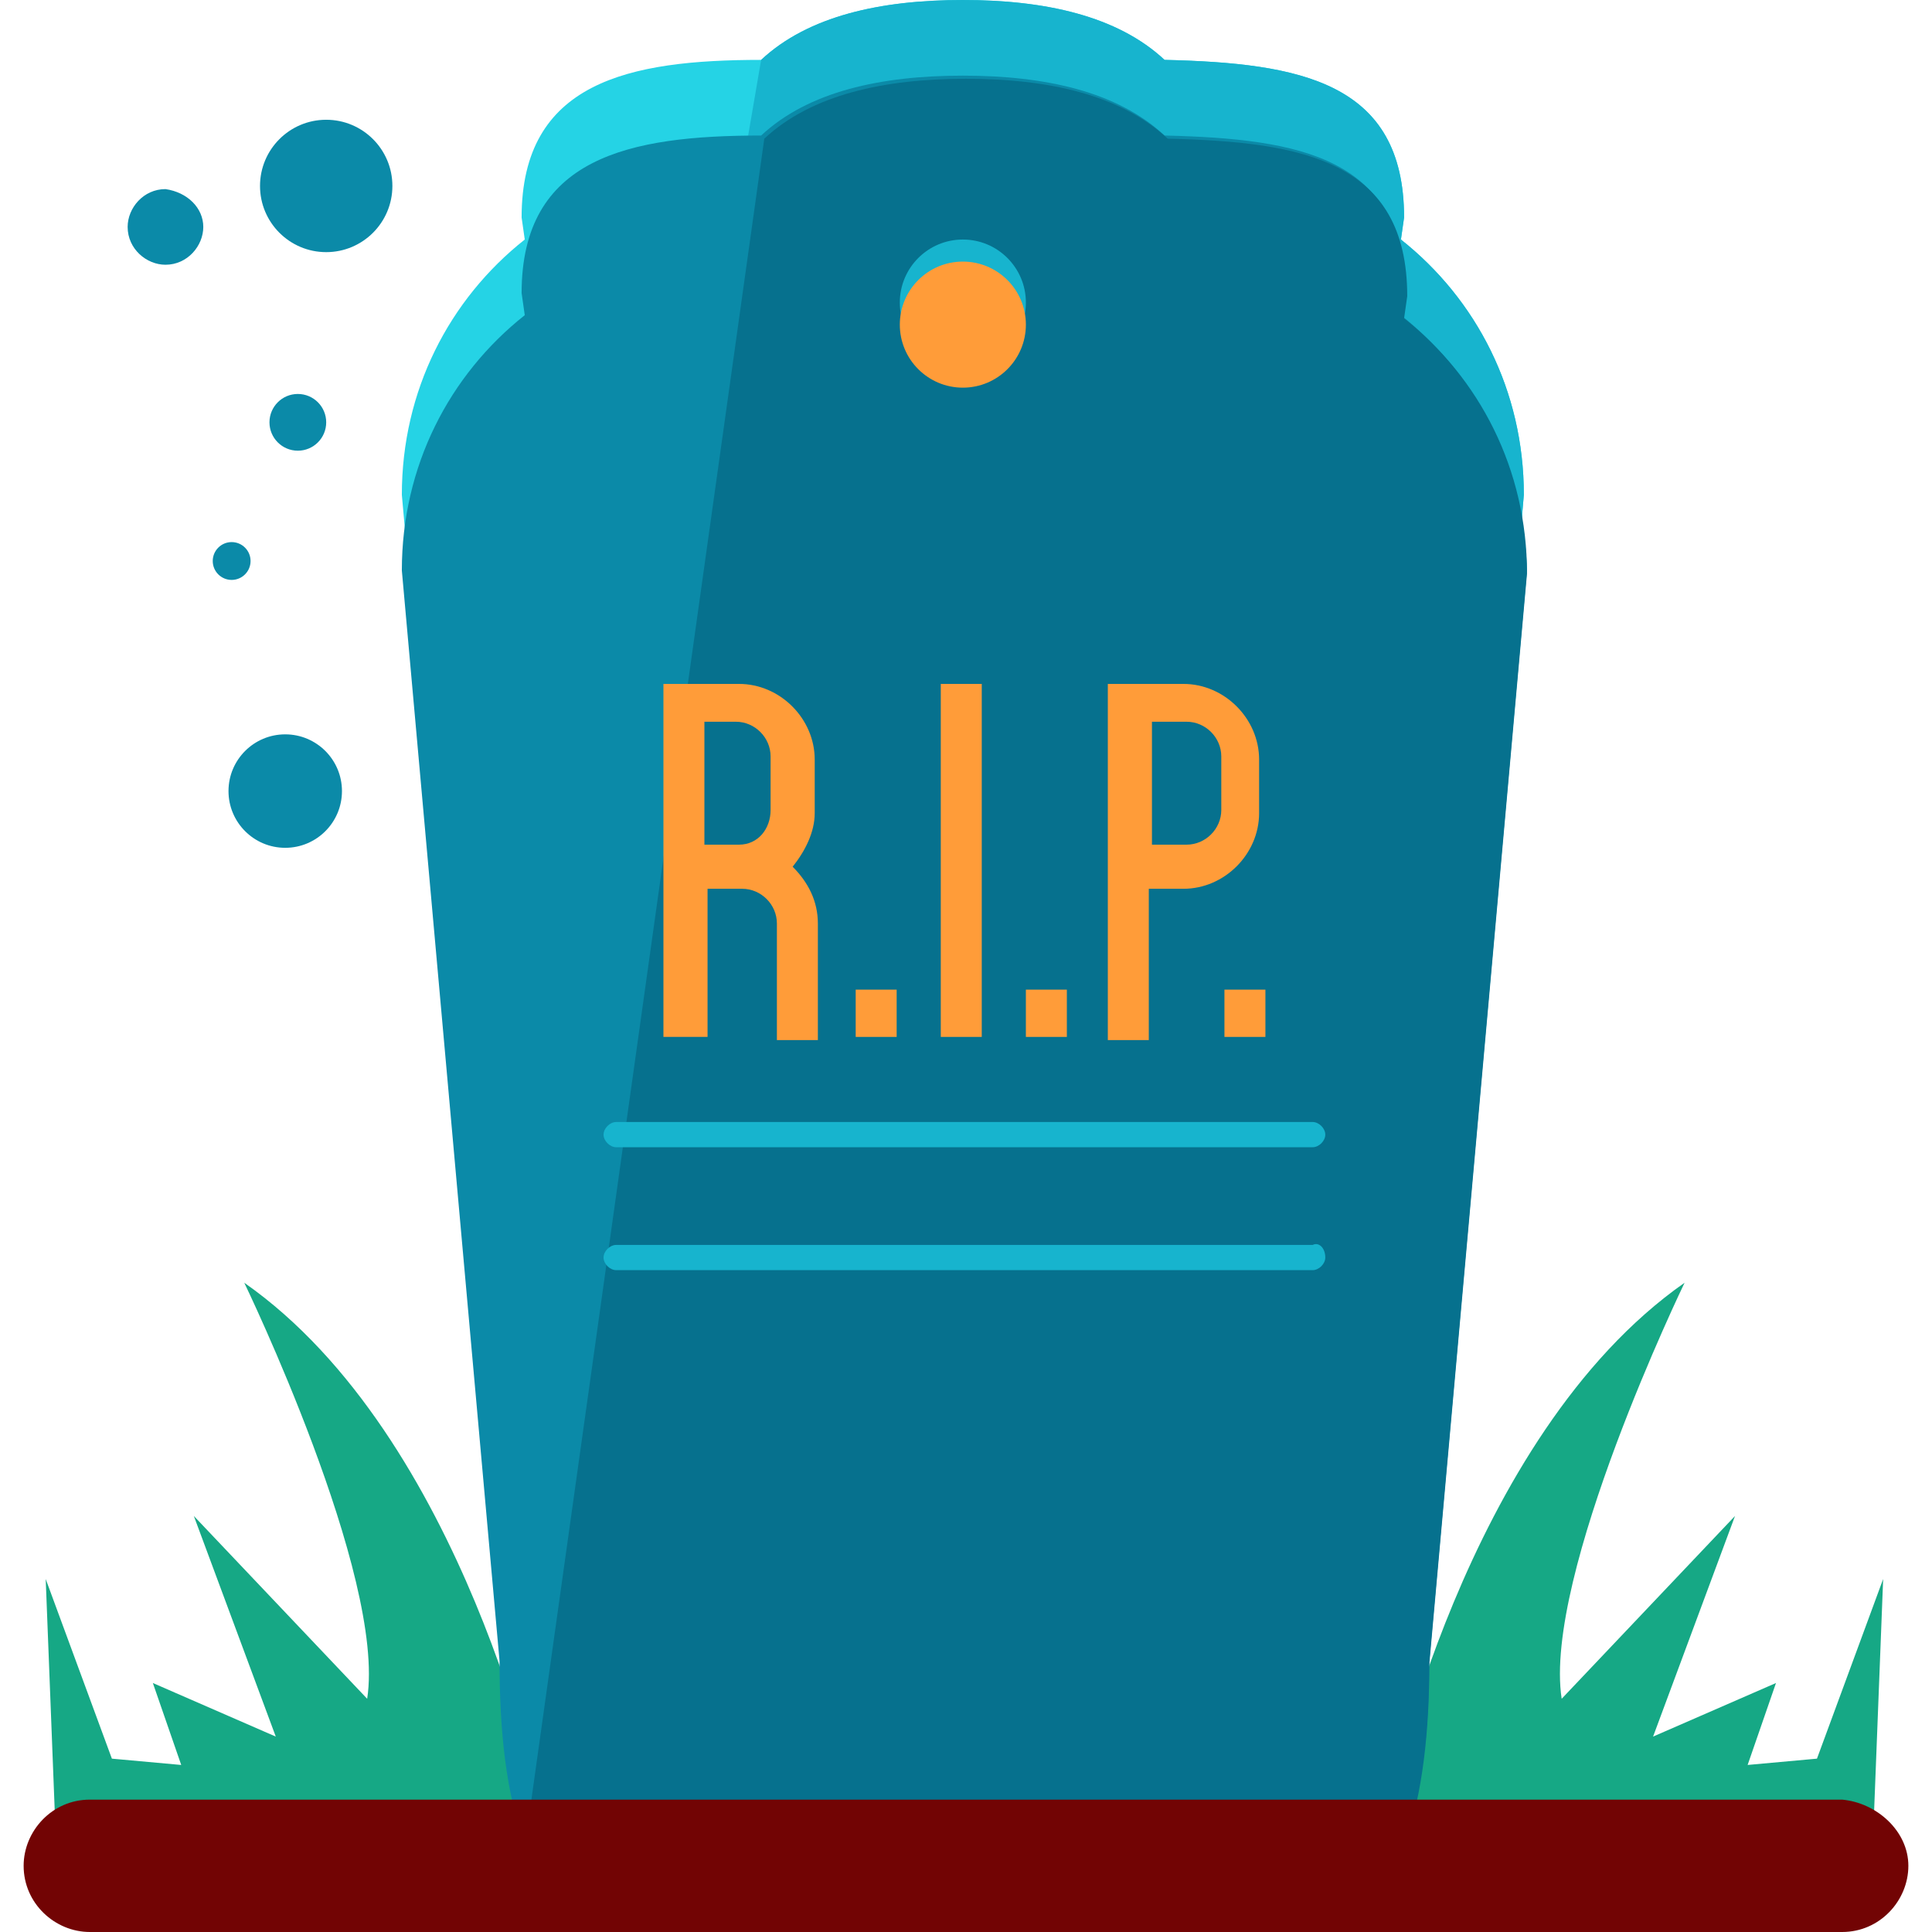<?xml version="1.0" encoding="iso-8859-1"?>
<!-- Generator: Adobe Illustrator 19.0.0, SVG Export Plug-In . SVG Version: 6.00 Build 0)  -->
<svg version="1.1" id="Layer_1" xmlns="http://www.w3.org/2000/svg" xmlns:xlink="http://www.w3.org/1999/xlink" x="0px" y="0px"
	 viewBox="0 0 490.4 490.4" style="enable-background:new 0 0 490.4 490.4;" xml:space="preserve">
<g>
	<path style="fill:#16A885;" d="M137.2,458.4c0,0-19.2-93.6-75.2-132.8c0,0,36,74.4,31.2,105.6l-44-46.4l20.8,56l-31.2-13.6L46,448
		l-17.6-1.6l-16.8-45.6l2.4,61.6l57.6,8l68.8,2.4L137.2,458.4z"/>
	<path style="fill:#16A885;" d="M352.4,458.4c0,0,19.2-93.6,75.2-132.8c0,0-36,74.4-31.2,105.6l44-46.4l-20.8,56l31.2-13.6
		l-7.2,20.8l17.6-1.6l16.8-45.6l-2.4,61.6l-57.6,8l-68.8,2.4L352.4,458.4z"/>
</g>
<path style="fill:#25D3E5;" d="M355.6,60.8l0.8-5.6c0-34.4-26.4-39.2-60.8-40C283.6,4,265.2,0,244.4,0s-39.2,4-51.2,15.2
	c-33.6,0-60.8,5.6-60.8,40l0.8,5.6C114,76,102,99.2,102,125.6l24.8,276.8c0,17.6,1.6,33.6,6.4,46.4h223.2
	c4.8-13.6,6.4-29.6,6.4-46.4l24-276.8C386.8,99.2,374.8,76,355.6,60.8z"/>
<path style="fill:#17B4CE;" d="M126.8,402.4c0,17.6,1.6,33.6,6.4,46.4h223.2c4.8-13.6,6.4-29.6,6.4-46.4l24-276.8
	c0-26.4-12-49.6-31.2-64.8l0.8-5.6c0-34.4-26.4-39.2-60.8-40C283.6,4,265.2,0,244.4,0s-39.2,4-51.2,15.2"/>
<path style="fill:#0B8AA8;" d="M355.6,80l0.8-5.6c0-34.4-26.4-39.2-60.8-40c-12-11.2-30.4-15.2-51.2-15.2s-39.2,4-51.2,15.2
	c-33.6,0-60.8,5.6-60.8,40l0.8,5.6C114,95.2,102,118.4,102,144.8l24.8,276.8c0,17.6,1.6,33.6,6.4,46.4h223.2
	c4.8-13.6,6.4-29.6,6.4-46.4l24.8-276.8C386.8,118.4,374.8,95.2,355.6,80z"/>
<path style="fill:#06718E;" d="M133.2,468.8h223.2c4.8-13.6,6.4-29.6,6.4-46.4l24.8-276.8c0-26.4-12-49.6-31.2-64.8l0.8-5.6
	c0-34.4-26.4-39.2-60.8-40C284.4,24,266,20,245.2,20S206,24,194,35.2"/>
<path style="fill:#720404;" d="M484.4,473.6c0,8.8-7.2,16.8-16.8,16.8H22.8C14,490.4,6,483.2,6,473.6l0,0c0-8.8,7.2-16.8,16.8-16.8
	h444.8C476.4,457.6,484.4,464.8,484.4,473.6L484.4,473.6z"/>
<g>
	<path style="fill:#FF9C39;" d="M178.8,263.2h-10.4v-89.6h19.2c10.4,0,19.2,8.8,19.2,19.2v13.6c0,4.8-2.4,9.6-5.6,13.6
		c4,4,6.4,8.8,6.4,14.4V264h-10.4v-29.6c0-4.8-4-8.8-8.8-8.8h-8.8v37.6H178.8z M178.8,184v30.4h8.8c4.8,0,8-4,8-8.8V192
		c0-4.8-4-8.8-8.8-8.8h-8V184z"/>
	<path style="fill:#FF9C39;" d="M227.6,263.2h-10.4v-12h10.4V263.2z"/>
	<path style="fill:#FF9C39;" d="M249.2,263.2h-10.4v-89.6h10.4V263.2z"/>
	<path style="fill:#FF9C39;" d="M270.8,263.2h-10.4v-12h10.4V263.2z"/>
	<path style="fill:#FF9C39;" d="M319.6,206.4c0,10.4-8.8,19.2-19.2,19.2h-8.8V264h-10.4v-90.4h19.2c10.4,0,19.2,8.8,19.2,19.2
		L319.6,206.4L319.6,206.4z M292.4,184v30.4h8.8c4.8,0,8.8-4,8.8-8.8V192c0-4.8-4-8.8-8.8-8.8h-8.8V184z"/>
	<path style="fill:#FF9C39;" d="M321.2,263.2h-10.4v-12h10.4V263.2z"/>
</g>
<circle style="fill:#17B4CE;" cx="244.4" cy="76.8" r="16"/>
<circle style="fill:#FF9C39;" cx="244.4" cy="82.4" r="16"/>
<g>
	<path style="fill:#17B4CE;" d="M336.4,288c0,1.6-1.6,3.2-3.2,3.2H156.4c-1.6,0-3.2-1.6-3.2-3.2l0,0c0-1.6,1.6-3.2,3.2-3.2h176.8
		C334.8,284.8,336.4,286.4,336.4,288L336.4,288z"/>
	<path style="fill:#17B4CE;" d="M336.4,319.2c0,1.6-1.6,3.2-3.2,3.2H156.4c-1.6,0-3.2-1.6-3.2-3.2l0,0c0-1.6,1.6-3.2,3.2-3.2h176.8
		C334.8,315.2,336.4,316.8,336.4,319.2L336.4,319.2z"/>
</g>
<g>
	<path style="fill:#0B8AA8;" d="M51.6,57.6c0,4.8-4,9.6-9.6,9.6l0,0c-4.8,0-9.6-4-9.6-9.6l0,0c0-4.8,4-9.6,9.6-9.6l0,0
		C47.6,48.8,51.6,52.8,51.6,57.6L51.6,57.6z"/>
	<circle style="fill:#0B8AA8;" cx="82.8" cy="47.2" r="16.8"/>
	<circle style="fill:#0B8AA8;" cx="75.6" cy="107.2" r="7.2"/>
	<circle style="fill:#0B8AA8;" cx="58.8" cy="142.4" r="4.8"/>
	<circle style="fill:#0B8AA8;" cx="72.4" cy="200.8" r="14.4"/>
</g>
<g>
</g>
<g>
</g>
<g>
</g>
<g>
</g>
<g>
</g>
<g>
</g>
<g>
</g>
<g>
</g>
<g>
</g>
<g>
</g>
<g>
</g>
<g>
</g>
<g>
</g>
<g>
</g>
<g>
</g>
</svg>
